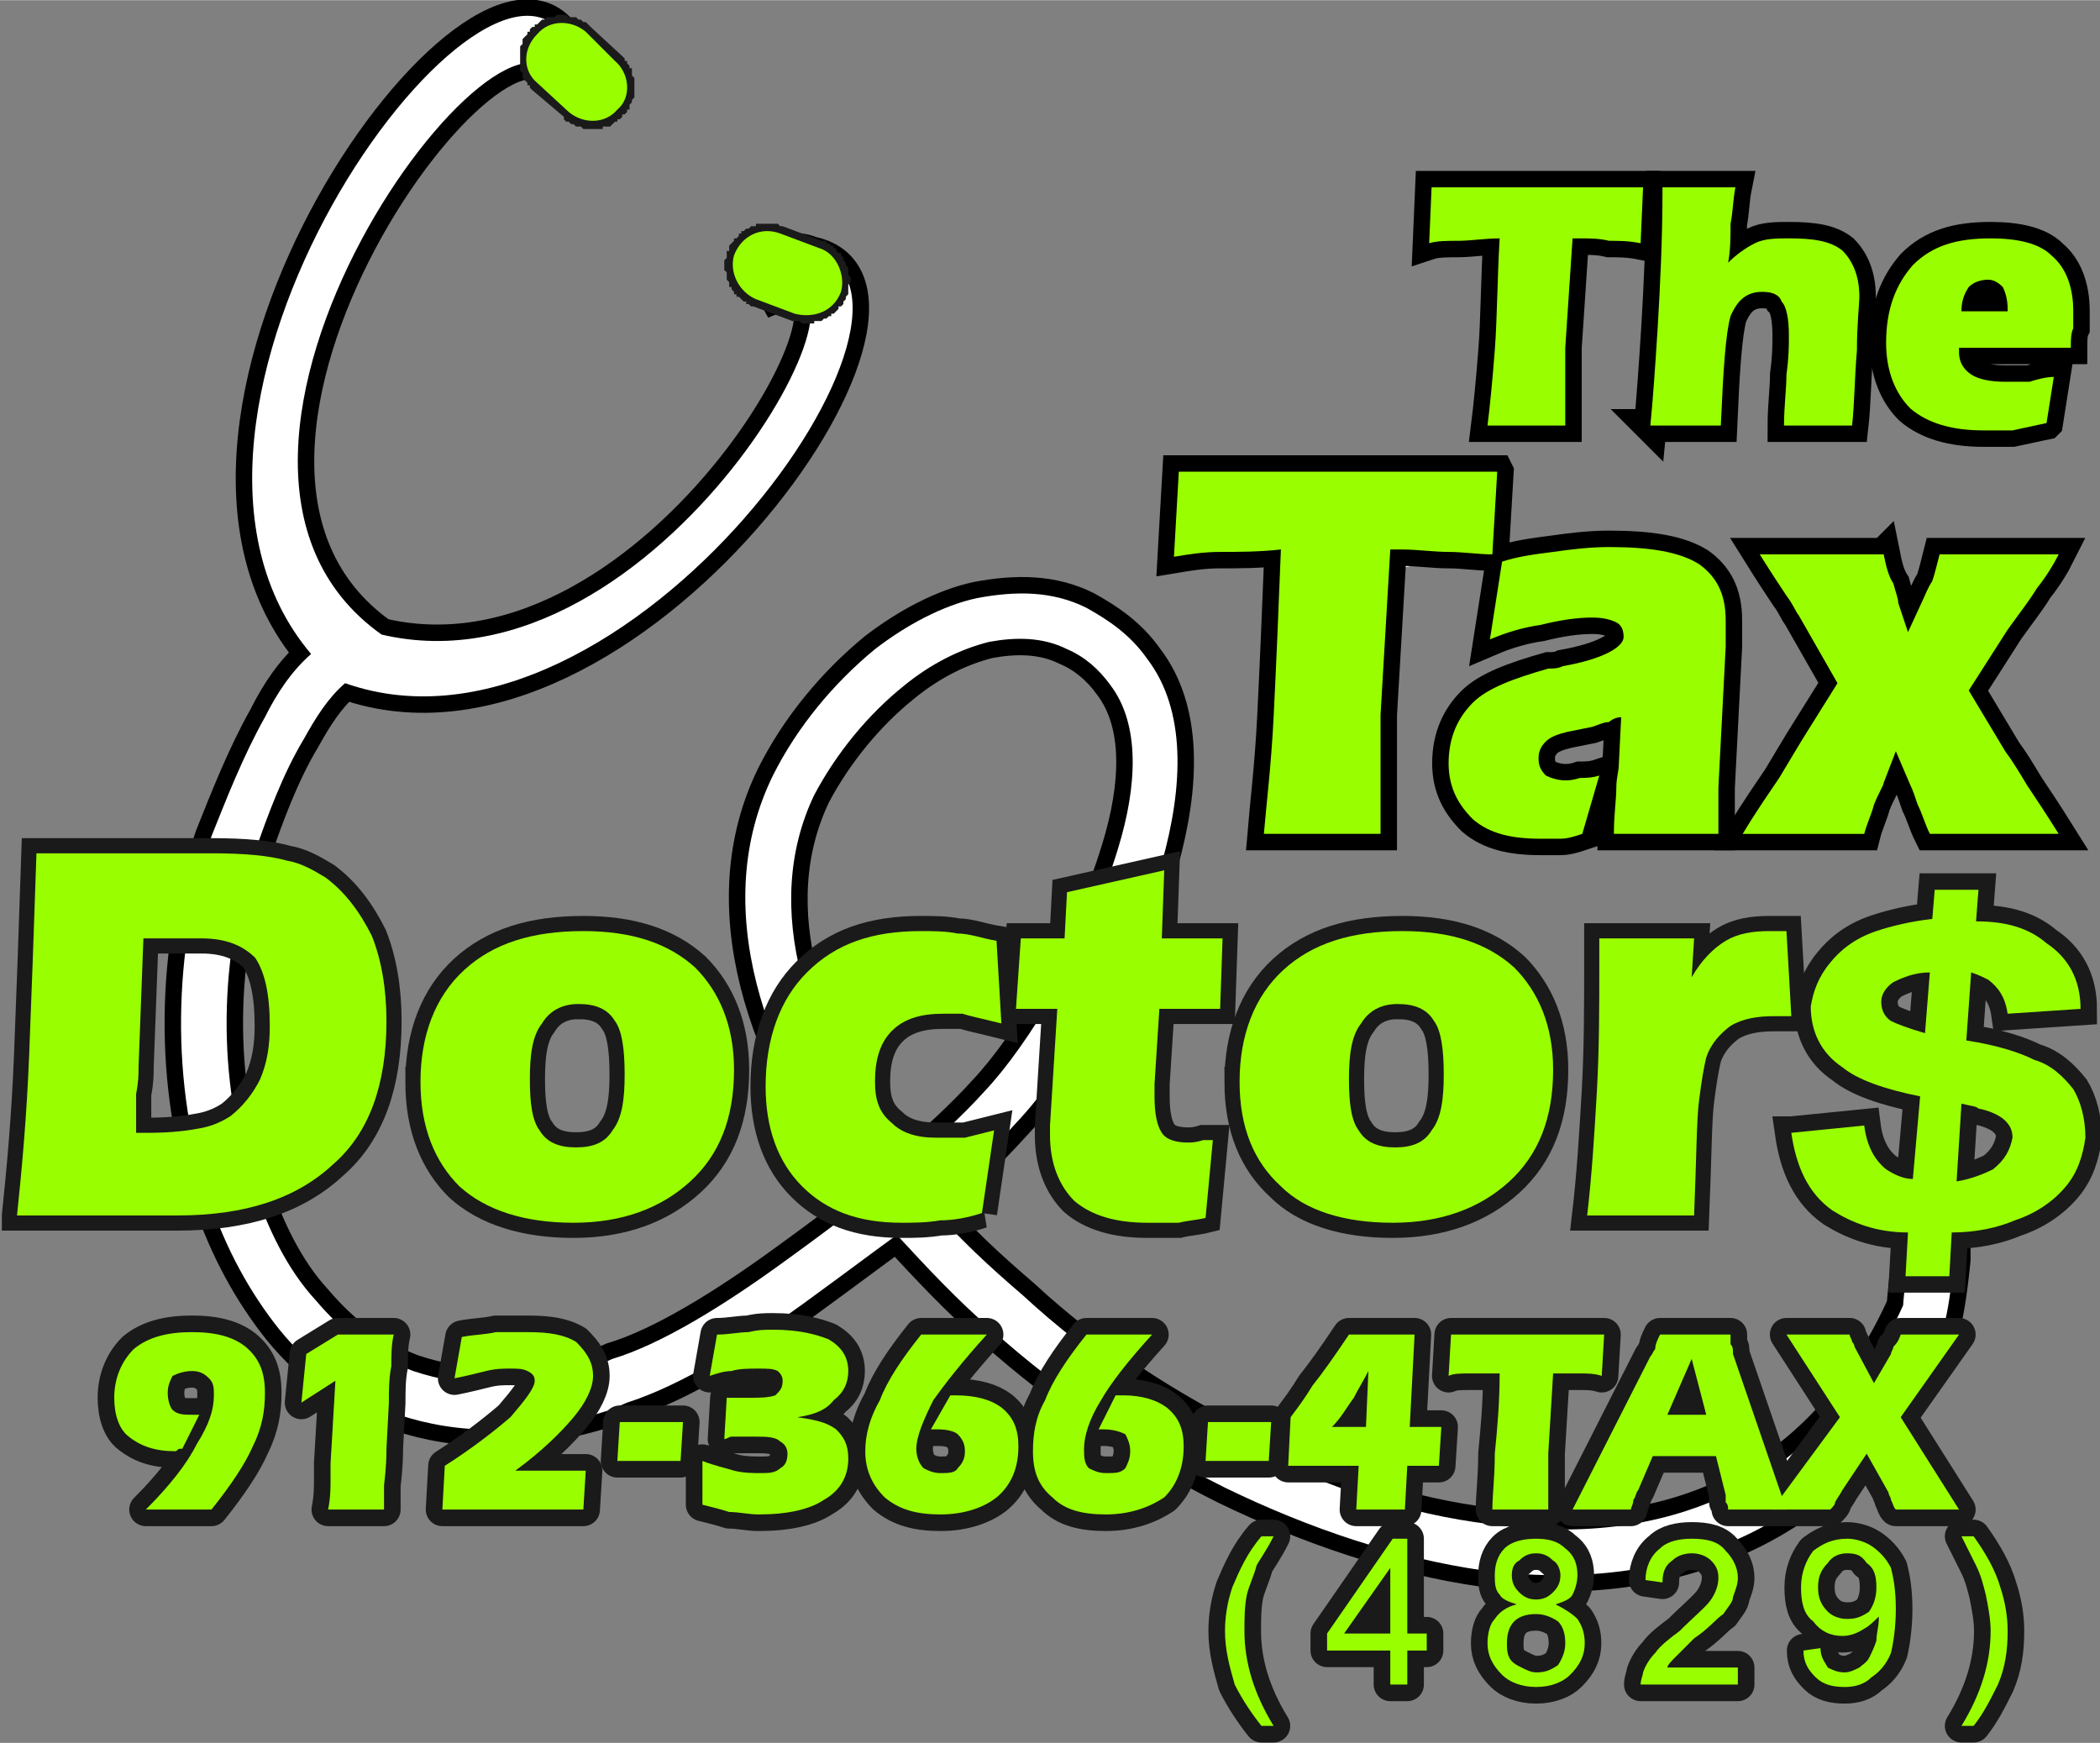 <?xml version="1.0" encoding="UTF-8"?>
<!DOCTYPE svg PUBLIC "-//W3C//DTD SVG 1.1//EN" "http://www.w3.org/Graphics/SVG/1.1/DTD/svg11.dtd">
<!-- Creator: CorelDRAW X8 -->
<svg xmlns="http://www.w3.org/2000/svg" xml:space="preserve" width="2.983in" height="2.476in" version="1.1" style="shape-rendering:geometricPrecision; text-rendering:geometricPrecision; image-rendering:optimizeQuality; fill-rule:evenodd; clip-rule:evenodd"
viewBox="0 0 864 717"
 xmlns:xlink="http://www.w3.org/1999/xlink">
 <rect x="0" y="0" width="864" height="717" fill="#808080" stroke="none"/>
 <defs>
  <style type="text/css">
   <![CDATA[
    .str2 {stroke:black;stroke-width:13.528}
    .str1 {stroke:black;stroke-width:13.528}
    .str6 {stroke:#1A1A1A;stroke-width:13.53}
    .str0 {stroke:black;stroke-width:13.53}
    .str3 {stroke:#1A1A1A;stroke-width:12.465}
    .str4 {stroke:#1A1A1A;stroke-width:13.657;stroke-linecap:round;stroke-linejoin:round}
    .str5 {stroke:#1A1A1A;stroke-width:13.657;stroke-linecap:round;stroke-linejoin:round}
    .fil4 {fill:none}
    .fil1 {fill:none;fill-rule:nonzero}
    .fil5 {fill:#99FF00}
    .fil0 {fill:white}
    .fil6 {fill:#1A1A1A;fill-rule:nonzero}
    .fil3 {fill:#99FF00;fill-rule:nonzero}
    .fil2 {fill:white;fill-rule:nonzero}
   ]]>
  </style>
 </defs>
 <g id="Layer_x0020_1">
  <path class="fil0" d="M557 225c4,6 19,12 27,6 2,-2 4,-6 4,-9 0,-7 -9,-12 -15,-9 -4,1 -6,3 -9,5 -1,1 -2,3 -3,4 -1,1 -3,2 -4,3z"/>
  <path class="fil0" d="M549 244c2,6 6,10 10,12 6,2 12,2 15,-4 3,-6 -2,-12 -7,-13 -4,-1 -11,3 -18,5z"/>
  <path class="fil0" d="M535 259c4,14 17,18 22,10 3,-5 -1,-10 -5,-12 -4,-1 -12,2 -17,2z"/>
  <g>
   <path class="fil1 str0" d="M142 281c-7,6 -12,14 -17,23 -9,15 -15,32 -20,46 -15,43 -16,94 -1,137 6,18 14,35 26,48 11,13 24,23 40,29 21,7 45,8 75,-2l7 -3c20,-6 46,-22 72,-41 11,-8 22,-16 33,-25 -44,-57 -65,-121 -39,-174 10,-20 25,-38 42,-52 13,-10 28,-18 42,-21 16,-3 31,-3 45,4 9,5 18,11 25,21 16,21 15,52 6,84 -13,42 -40,86 -60,107 -9,10 -21,22 -35,34 11,13 24,25 38,37 27,25 59,46 92,62 32,17 67,28 100,32 70,10 135,-13 170,-90 0,-1 1,-11 2,-20 0,-5 0,-9 0,-10l17 -8c2,4 2,12 2,19 -1,11 -3,24 -4,26 -39,86 -112,112 -190,102 -35,-5 -71,-17 -106,-34 -34,-17 -67,-39 -96,-65 -14,-12 -27,-26 -39,-39 -11,8 -23,17 -34,25 -27,20 -55,37 -77,44l-7 3c-34,11 -63,10 -87,2 -19,-7 -36,-19 -49,-35 -12,-15 -22,-33 -29,-54 -16,-46 -15,-103 1,-149 6,-15 13,-33 22,-49 5,-10 11,-19 19,-26 -83,-98 71,-310 105,-253 7,8 -10,13 -3,20 -17,-59 -176,152 -73,225 115,27 215,-162 162,-139 -5,-9 0,-24 15,-18 66,14 -76,218 -192,177zm229 200c13,-11 25,-22 34,-32 18,-19 43,-60 55,-100 8,-26 9,-51 -3,-67 -5,-7 -11,-12 -18,-15 -10,-5 -21,-5 -32,-3 -12,3 -24,9 -35,18 -15,12 -28,28 -37,45 -22,46 -4,102 36,154z"/>
   <path id="1" class="fil2" d="M142 281c-7,6 -12,14 -17,23 -9,15 -15,32 -20,46 -15,43 -16,94 -1,137 6,18 14,35 26,48 11,13 24,23 40,29 21,7 45,8 75,-2l7 -3c20,-6 46,-22 72,-41 11,-8 22,-16 33,-25 -44,-57 -65,-121 -39,-174 10,-20 25,-38 42,-52 13,-10 28,-18 42,-21 16,-3 31,-3 45,4 9,5 18,11 25,21 16,21 15,52 6,84 -13,42 -40,86 -60,107 -9,10 -21,22 -35,34 11,13 24,25 38,37 27,25 59,46 92,62 32,17 67,28 100,32 70,10 135,-13 170,-90 0,-1 1,-11 2,-20 0,-5 0,-9 0,-10l17 -8c2,4 2,12 2,19 -1,11 -3,24 -4,26 -39,86 -112,112 -190,102 -35,-5 -71,-17 -106,-34 -34,-17 -67,-39 -96,-65 -14,-12 -27,-26 -39,-39 -11,8 -23,17 -34,25 -27,20 -55,37 -77,44l-7 3c-34,11 -63,10 -87,2 -19,-7 -36,-19 -49,-35 -12,-15 -22,-33 -29,-54 -16,-46 -15,-103 1,-149 6,-15 13,-33 22,-49 5,-10 11,-19 19,-26 -83,-98 71,-310 105,-253 7,8 -10,13 -3,20 -17,-59 -176,152 -73,225 115,27 215,-162 162,-139 -5,-9 0,-24 15,-18 66,14 -76,218 -192,177zm229 200c13,-11 25,-22 34,-32 18,-19 43,-60 55,-100 8,-26 9,-51 -3,-67 -5,-7 -11,-12 -18,-15 -10,-5 -21,-5 -32,-3 -12,3 -24,9 -35,18 -15,12 -28,28 -37,45 -22,46 -4,102 36,154z"/>
  </g>
  <g>
   <path class="fil1 str1" d="M676 77l-1 23c-5,-1 -9,-1 -13,-1 -4,-1 -8,-1 -12,-1l-3 0 -3 45c0,3 0,6 0,9 0,3 0,6 0,10 0,3 0,6 0,8 0,2 0,4 0,5l-32 0c1,-8 2,-18 3,-31 1,-13 1,-29 2,-46 -6,0 -12,1 -17,1 -4,0 -9,0 -12,1l1 -23 87 0z"/>
  </g>
  <g>
   <path id="1" class="fil1 str1" d="M679 175c1,-10 2,-24 3,-40 1,-17 2,-36 2,-58l30 0c-1,5 -1,10 -2,15 0,5 0,11 -1,16 3,-3 7,-6 11,-8 4,-2 9,-2 14,-2 10,0 17,1 22,5 4,4 7,10 7,19 0,3 -1,11 -1,22 -1,12 -1,22 -2,31l-28 0c0,-8 1,-15 1,-21 1,-7 1,-12 1,-16 0,-7 -1,-12 -3,-14 -1,-3 -4,-4 -8,-4 -6,0 -10,3 -13,10 -2,7 -3,22 -4,45l-29 0z"/>
  </g>
  <g>
   <path id="2" class="fil1 str1" d="M807 128l19 0 0 -1c0,-4 -1,-7 -2,-9 -2,-2 -4,-3 -6,-3 -3,0 -6,1 -8,3 -2,3 -3,6 -3,10zm35 46c-5,1 -9,2 -14,3 -4,0 -8,0 -12,0 -13,0 -23,-3 -30,-9 -6,-6 -10,-15 -10,-27 0,-14 4,-24 11,-32 8,-8 18,-11 32,-11 11,0 20,2 25,7 6,5 9,13 9,23 0,2 0,4 0,7 -1,2 -1,5 -1,8l-45 0c-1,0 -1,0 -1,0 0,1 0,1 0,2 0,4 2,7 5,9 3,2 8,3 14,3 3,0 7,0 10,0 3,-1 7,-2 10,-2l-3 19z"/>
  </g>
  <path id="3" class="fil3" d="M676 77l-1 23c-5,-1 -9,-1 -13,-1 -4,-1 -8,-1 -12,-1l-3 0 -3 45c0,3 0,6 0,9 0,3 0,6 0,10 0,3 0,6 0,8 0,2 0,4 0,5l-32 0c1,-8 2,-18 3,-31 1,-13 1,-29 2,-46 -6,0 -12,1 -17,1 -4,0 -9,0 -12,1l1 -23 87 0z"/>
  <path id="4" class="fil3" d="M679 175c1,-10 2,-24 3,-40 1,-17 2,-36 2,-58l30 0c-1,5 -1,10 -2,15 0,5 0,11 -1,16 3,-3 7,-6 11,-8 4,-2 9,-2 14,-2 10,0 17,1 22,5 4,4 7,10 7,19 0,3 -1,11 -1,22 -1,12 -1,22 -2,31l-28 0c0,-8 1,-15 1,-21 1,-7 1,-12 1,-16 0,-7 -1,-12 -3,-14 -1,-3 -4,-4 -8,-4 -6,0 -10,3 -13,10 -2,7 -3,22 -4,45l-29 0z"/>
  <path id="5" class="fil3" d="M807 128l19 0 0 -1c0,-4 -1,-7 -2,-9 -2,-2 -4,-3 -6,-3 -3,0 -6,1 -8,3 -2,3 -3,6 -3,10zm35 46c-5,1 -9,2 -14,3 -4,0 -8,0 -12,0 -13,0 -23,-3 -30,-9 -6,-6 -10,-15 -10,-27 0,-14 4,-24 11,-32 8,-8 18,-11 32,-11 11,0 20,2 25,7 6,5 9,13 9,23 0,2 0,4 0,7 -1,2 -1,5 -1,8l-45 0c-1,0 -1,0 -1,0 0,1 0,1 0,2 0,4 2,7 5,9 3,2 8,3 14,3 3,0 7,0 10,0 3,-1 7,-2 10,-2l-3 19z"/>
  <g>
   <path class="fil1 str2" d="M616 194l-2 34c-6,0 -12,-1 -18,-1 -6,0 -13,-1 -19,-1l-5 0 -4 68c0,5 0,9 0,14 0,5 0,9 0,14 0,6 0,10 0,13 0,3 0,5 0,8l-48 0c1,-12 3,-28 4,-48 1,-20 2,-43 3,-69 -9,1 -18,1 -25,1 -7,0 -13,1 -19,2l2 -35 131 0z"/>
  </g>
  <g>
   <path id="1" class="fil1 str2" d="M651 343c-3,1 -6,2 -9,2 -3,0 -6,0 -8,0 -12,0 -21,-2 -28,-8 -6,-6 -10,-13 -10,-23 0,-11 4,-19 10,-25 6,-6 17,-10 31,-14 2,0 4,0 6,-1 17,-3 25,-8 25,-12 0,-3 -1,-5 -3,-6 -2,-1 -5,-2 -10,-2 -6,0 -13,1 -21,3 -7,1 -14,3 -21,6l5 -32c6,-2 13,-3 21,-4 7,-1 15,-2 23,-2 17,0 29,2 37,7 7,5 11,12 11,23 0,1 0,3 0,5 0,2 0,4 0,6l-3 58c0,1 0,3 0,5 0,2 0,7 0,14l-43 0c0,-8 1,-14 1,-19 0,-4 1,-7 1,-9l1 -20c-2,0 -4,1 -5,2 -2,0 -4,1 -7,2l-10 2c-4,1 -7,2 -9,4 -2,2 -3,4 -3,7 0,3 1,5 3,7 2,1 5,2 8,2 1,0 3,0 6,-1 2,0 5,0 8,-1l-7 24z"/>
  </g>
  <g>
   <path id="2" class="fil1 str2" d="M775 228c1,5 2,9 4,12 1,4 2,6 2,8l4 12 6 -13c1,-2 2,-5 4,-8 1,-3 2,-7 3,-11l49 0c-2,4 -5,9 -9,14 -3,5 -7,10 -12,17l-16 25 15 25c3,4 6,9 9,14 4,6 8,12 13,20l-53 0c-2,-4 -3,-8 -5,-12 -1,-3 -2,-6 -3,-8l-6 -14 -5 13c0,1 -2,4 -4,9 -1,4 -3,8 -4,12l-50 0c6,-10 11,-17 15,-23 3,-5 6,-10 9,-15l15 -24 -16 -28c-1,-1 -2,-4 -5,-8 -2,-3 -6,-9 -11,-17l51 0z"/>
  </g>
  <path id="3" class="fil3" d="M616 194l-2 34c-6,0 -12,-1 -18,-1 -6,0 -13,-1 -19,-1l-5 0 -4 68c0,5 0,9 0,14 0,5 0,9 0,14 0,6 0,10 0,13 0,3 0,5 0,8l-48 0c1,-12 3,-28 4,-48 1,-20 2,-43 3,-69 -9,1 -18,1 -25,1 -7,0 -13,1 -19,2l2 -35 131 0z"/>
  <path id="4" class="fil3" d="M651 343c-3,1 -6,2 -9,2 -3,0 -6,0 -8,0 -12,0 -21,-2 -28,-8 -6,-6 -10,-13 -10,-23 0,-11 4,-19 10,-25 6,-6 17,-10 31,-14 2,0 4,0 6,-1 17,-3 25,-8 25,-12 0,-3 -1,-5 -3,-6 -2,-1 -5,-2 -10,-2 -6,0 -13,1 -21,3 -7,1 -14,3 -21,6l5 -32c6,-2 13,-3 21,-4 7,-1 15,-2 23,-2 17,0 29,2 37,7 7,5 11,12 11,23 0,1 0,3 0,5 0,2 0,4 0,6l-3 58c0,1 0,3 0,5 0,2 0,7 0,14l-43 0c0,-8 1,-14 1,-19 0,-4 1,-7 1,-9l1 -20c-2,0 -4,1 -5,2 -2,0 -4,1 -7,2l-10 2c-4,1 -7,2 -9,4 -2,2 -3,4 -3,7 0,3 1,5 3,7 2,1 5,2 8,2 1,0 3,0 6,-1 2,0 5,0 8,-1l-7 24z"/>
  <path id="5" class="fil3" d="M775 228c1,5 2,9 4,12 1,4 2,6 2,8l4 12 6 -13c1,-2 2,-5 4,-8 1,-3 2,-7 3,-11l49 0c-2,4 -5,9 -9,14 -3,5 -7,10 -12,17l-16 25 15 25c3,4 6,9 9,14 4,6 8,12 13,20l-53 0c-2,-4 -3,-8 -5,-12 -1,-3 -2,-6 -3,-8l-6 -14 -5 13c0,1 -2,4 -4,9 -1,4 -3,8 -4,12l-50 0c6,-10 11,-17 15,-23 3,-5 6,-10 9,-15l15 -24 -16 -28c-1,-1 -2,-4 -5,-8 -2,-3 -6,-9 -11,-17l51 0z"/>
  <g>
   <path class="fil1 str3" d="M56 466l5 0c10,0 17,-1 22,-2 5,-1 9,-3 12,-5 5,-4 9,-9 12,-15 3,-7 4,-14 4,-22 0,-13 -2,-22 -6,-28 -5,-5 -12,-8 -22,-8l-24 0 -2 53c0,3 0,6 -1,11 0,5 0,10 0,16zm-49 34c2,-19 4,-41 5,-66 1,-25 2,-53 3,-83l72 0c14,0 24,1 31,3 6,1 11,4 16,7 8,6 14,14 19,24 4,10 6,22 6,35 0,26 -7,46 -22,59 -15,14 -36,21 -64,21l-66 0z"/>
  </g>
  <g>
   <path id="1" class="fil1 str3" d="M238 413c-7,0 -12,3 -15,8 -4,5 -5,13 -5,23 0,10 1,17 4,21 3,5 8,7 15,7 7,0 12,-2 15,-7 4,-5 5,-13 5,-23 0,-10 -1,-18 -4,-22 -3,-5 -8,-7 -15,-7zm-65 32c0,-19 6,-35 18,-46 12,-11 28,-16 49,-16 20,0 35,5 46,15 10,10 16,24 16,42 0,20 -6,35 -18,46 -12,11 -28,17 -48,17 -20,0 -36,-5 -47,-15 -10,-10 -16,-24 -16,-43z"/>
  </g>
  <g>
   <path id="2" class="fil1 str3" d="M404 499c-6,2 -12,3 -17,3 -6,1 -11,1 -16,1 -18,0 -31,-5 -41,-15 -10,-10 -15,-24 -15,-41 0,-20 6,-36 17,-47 12,-12 27,-17 47,-17 5,0 10,0 15,1 5,0 10,2 16,3l2 34c-8,-2 -13,-3 -16,-4 -3,0 -6,0 -8,0 -9,0 -16,2 -21,7 -5,5 -7,12 -7,21 0,8 2,13 7,17 4,4 10,6 18,6 4,0 8,0 12,0 4,-1 8,-2 12,-3l-5 34z"/>
  </g>
  <g>
   <path id="3" class="fil1 str3" d="M475 446c0,0 0,0 0,2 0,1 0,2 0,3 0,7 1,12 3,15 2,3 6,4 11,4 1,0 3,0 6,-1 2,0 3,0 4,0l-3 32c-4,1 -7,1 -11,2 -4,0 -8,0 -13,0 -13,0 -23,-3 -30,-9 -6,-6 -10,-15 -10,-27l0 -4 3 -48 -17 0 2 -29 18 0 1 -19 40 -9 -1 28 25 0 -1 29 -25 0 -2 31z"/>
  </g>
  <g>
   <path id="4" class="fil1 str3" d="M575 413c-7,0 -12,3 -15,8 -4,5 -5,13 -5,23 0,10 1,17 4,21 3,5 8,7 15,7 7,0 12,-2 15,-7 4,-5 5,-13 5,-23 0,-10 -1,-18 -4,-22 -3,-5 -8,-7 -15,-7zm-65 32c0,-19 6,-35 18,-46 12,-11 28,-16 49,-16 20,0 35,5 46,15 10,10 16,24 16,42 0,20 -6,35 -18,46 -12,11 -28,17 -48,17 -20,0 -36,-5 -46,-15 -11,-10 -17,-24 -17,-43z"/>
  </g>
  <g>
   <path id="5" class="fil1 str3" d="M737 418c-1,0 -2,0 -3,0 -1,0 -2,0 -4,0 -7,0 -13,1 -18,4 -4,3 -8,7 -10,13 -1,4 -2,10 -3,18 -1,8 -1,23 -2,47l-44 0c2,-17 3,-34 4,-51 1,-18 1,-35 1,-52l0 -11 39 0 -1 16c4,-7 9,-12 14,-15 5,-3 11,-4 18,-4 2,0 4,0 7,0 0,0 0,0 0,0l2 35z"/>
  </g>
  <path id="6" class="fil3" d="M56 466l5 0c10,0 17,-1 22,-2 5,-1 9,-3 12,-5 5,-4 9,-9 12,-15 3,-7 4,-14 4,-22 0,-13 -2,-22 -6,-28 -5,-5 -12,-8 -22,-8l-24 0 -2 53c0,3 0,6 -1,11 0,5 0,10 0,16zm-49 34c2,-19 4,-41 5,-66 1,-25 2,-53 3,-83l72 0c14,0 24,1 31,3 6,1 11,4 16,7 8,6 14,14 19,24 4,10 6,22 6,35 0,26 -7,46 -22,59 -15,14 -36,21 -64,21l-66 0z"/>
  <path id="7" class="fil3" d="M238 413c-7,0 -12,3 -15,8 -4,5 -5,13 -5,23 0,10 1,17 4,21 3,5 8,7 15,7 7,0 12,-2 15,-7 4,-5 5,-13 5,-23 0,-10 -1,-18 -4,-22 -3,-5 -8,-7 -15,-7zm-65 32c0,-19 6,-35 18,-46 12,-11 28,-16 49,-16 20,0 35,5 46,15 10,10 16,24 16,42 0,20 -6,35 -18,46 -12,11 -28,17 -48,17 -20,0 -36,-5 -47,-15 -10,-10 -16,-24 -16,-43z"/>
  <path id="8" class="fil3" d="M404 499c-6,2 -12,3 -17,3 -6,1 -11,1 -16,1 -18,0 -31,-5 -41,-15 -10,-10 -15,-24 -15,-41 0,-20 6,-36 17,-47 12,-12 27,-17 47,-17 5,0 10,0 15,1 5,0 10,2 16,3l2 34c-8,-2 -13,-3 -16,-4 -3,0 -6,0 -8,0 -9,0 -16,2 -21,7 -5,5 -7,12 -7,21 0,8 2,13 7,17 4,4 10,6 18,6 4,0 8,0 12,0 4,-1 8,-2 12,-3l-5 34z"/>
  <path id="9" class="fil3" d="M475 446c0,0 0,0 0,2 0,1 0,2 0,3 0,7 1,12 3,15 2,3 6,4 11,4 1,0 3,0 6,-1 2,0 3,0 4,0l-3 32c-4,1 -7,1 -11,2 -4,0 -8,0 -13,0 -13,0 -23,-3 -30,-9 -6,-6 -10,-15 -10,-27l0 -4 3 -48 -17 0 2 -29 18 0 1 -19 40 -9 -1 28 25 0 -1 29 -25 0 -2 31z"/>
  <path id="10" class="fil3" d="M575 413c-7,0 -12,3 -15,8 -4,5 -5,13 -5,23 0,10 1,17 4,21 3,5 8,7 15,7 7,0 12,-2 15,-7 4,-5 5,-13 5,-23 0,-10 -1,-18 -4,-22 -3,-5 -8,-7 -15,-7zm-65 32c0,-19 6,-35 18,-46 12,-11 28,-16 49,-16 20,0 35,5 46,15 10,10 16,24 16,42 0,20 -6,35 -18,46 -12,11 -28,17 -48,17 -20,0 -36,-5 -46,-15 -11,-10 -17,-24 -17,-43z"/>
  <path id="11" class="fil3" d="M737 418c-1,0 -2,0 -3,0 -1,0 -2,0 -4,0 -7,0 -13,1 -18,4 -4,3 -8,7 -10,13 -1,4 -2,10 -3,18 -1,8 -1,23 -2,47l-44 0c2,-17 3,-34 4,-51 1,-18 1,-35 1,-52l0 -11 39 0 -1 16c4,-7 9,-12 14,-15 5,-3 11,-4 18,-4 2,0 4,0 7,0 0,0 0,0 0,0l2 35z"/>
  <g>
   <path class="fil1 str4" d="M87 621l-27 0c10,-10 17,-19 21,-27 5,-8 7,-14 7,-20 0,-3 0,-5 -2,-7 -2,-2 -4,-3 -7,-3 -3,0 -6,1 -8,2 -1,2 -2,4 -2,7 0,3 1,6 2,7 2,2 5,2 8,2 1,0 2,0 2,0 1,0 1,0 1,0l-7 14c0,0 -1,0 -1,0 -1,0 -1,1 -2,1 -8,0 -14,-2 -19,-6 -4,-3 -6,-9 -6,-16 0,-8 3,-15 8,-20 6,-5 14,-7 24,-7 10,0 17,2 22,6 6,5 8,11 8,19 0,7 -1,14 -5,22 -3,7 -9,16 -17,26z"/>
  </g>
  <g>
   <path id="1" class="fil1 str4" d="M162 549c-1,4 -1,9 -1,13 -1,5 -1,10 -1,15l-1 19c0,2 0,7 -1,15 0,4 0,8 0,10l-23 0c1,-5 1,-9 1,-12 0,-4 0,-6 0,-7l2 -34 -14 9 2 -20 13 -8 23 0z"/>
  </g>
  <g>
   <path id="2" class="fil1 str4" d="M240 621l-58 0 1 -18c11,-7 20,-14 27,-20 6,-7 10,-12 10,-15 0,-2 -1,-3 -3,-4 -2,-1 -4,-1 -7,-1 -3,0 -6,0 -10,1 -4,1 -8,2 -13,3l3 -17c5,-1 10,-1 14,-2 5,0 9,0 13,0 9,0 15,1 20,4 4,4 7,8 7,14 0,5 -3,11 -8,17 -5,6 -13,14 -24,22l29 0 -1 16z"/>
  </g>
  <g>
   <polygon id="3" class="fil1 str4" points="280,601 254,601 255,585 281,585 "/>
  </g>
  <g>
   <path id="4" class="fil1 str4" d="M289 619l0 -18c5,2 10,3 13,4 4,1 8,1 11,1 3,0 6,0 8,-2 2,-1 3,-3 3,-6 0,-2 -1,-4 -3,-5 -2,-2 -6,-2 -10,-2 -1,0 -5,0 -10,0 -1,0 -2,1 -3,1l1 -17c2,0 4,0 5,0 2,0 3,0 4,0 5,0 8,0 11,-1 2,-2 3,-3 3,-6 0,-2 -1,-3 -2,-4 -2,-1 -4,-1 -8,-1 -4,0 -8,0 -11,1 -3,0 -6,1 -9,2l3 -17c5,0 9,-1 13,-1 4,-1 7,-1 10,-1 11,0 18,2 23,4 5,3 8,7 8,13 0,5 -2,9 -6,12 -3,4 -8,6 -15,7 7,1 12,2 16,5 3,3 5,6 5,12 0,7 -3,13 -10,17 -6,4 -15,6 -27,6 -4,0 -8,-1 -12,-1 -3,-1 -7,-2 -11,-3z"/>
  </g>
  <g>
   <path id="5" class="fil1 str4" d="M379 549l27 0c-10,11 -17,20 -22,27 -4,8 -7,15 -7,20 0,3 1,6 3,8 2,1 4,2 7,2 3,0 6,0 7,-2 2,-2 3,-4 3,-7 0,-3 -1,-5 -3,-7 -1,-1 -4,-2 -8,-2 0,0 -1,0 -1,0 -1,0 -1,0 -2,0l8 -14c0,0 0,0 1,0 1,0 1,0 1,0 9,0 15,2 19,5 5,4 7,9 7,16 0,9 -3,16 -9,21 -5,4 -13,7 -23,7 -10,0 -17,-2 -23,-7 -5,-5 -8,-11 -8,-19 0,-7 2,-14 6,-21 3,-8 9,-17 17,-27z"/>
  </g>
  <g>
   <path id="6" class="fil1 str4" d="M447 549l27 0c-10,11 -17,20 -21,27 -5,8 -7,15 -7,20 0,3 0,6 2,8 2,1 4,2 7,2 4,0 6,0 8,-2 1,-2 2,-4 2,-7 0,-3 -1,-5 -2,-7 -2,-1 -5,-2 -9,-2 0,0 -1,0 -1,0 -1,0 -1,0 -1,0l7 -14c0,0 1,0 1,0 1,0 1,0 2,0 8,0 14,2 18,5 5,4 7,9 7,16 0,9 -3,16 -8,21 -6,4 -14,7 -24,7 -10,0 -17,-2 -22,-7 -6,-5 -8,-11 -8,-19 0,-7 1,-14 5,-21 3,-8 9,-17 17,-27z"/>
  </g>
  <g>
   <polygon id="7" class="fil1 str4" points="522,601 496,601 497,585 523,585 "/>
  </g>
  <g>
   <path id="8" class="fil1 str4" d="M562 587l1 -23c-2,4 -4,7 -6,11 -3,4 -5,8 -9,12l14 0zm20 -38l-2 38 13 0 -1 16 -13 0 -1 18 -20 0 1 -18 -29 0 1 -20c3,-4 6,-8 9,-13 4,-5 9,-12 15,-21l27 0z"/>
  </g>
  <g>
   <path id="9" class="fil1 str4" d="M660 549l-1 17c-3,-1 -6,-1 -9,-1 -3,0 -6,0 -8,0l-3 0 -2 33c0,2 0,4 0,6 0,3 0,5 0,7 0,3 0,5 0,6 0,2 0,3 0,4l-23 0c0,-6 1,-13 1,-23 1,-10 2,-21 2,-33 -5,0 -9,0 -12,0 -4,0 -7,0 -9,1l1 -17 63 0z"/>
  </g>
  <g>
   <path id="10" class="fil1 str4" d="M679 558c1,-1 1,-2 2,-3 0,-2 1,-4 2,-6l29 0c0,1 0,3 0,4 1,1 1,2 1,4l22 64 -24 0c0,-1 0,-2 -1,-3 0,-1 0,-2 0,-3l-4 -16 -26 0 -6 14c-1,1 -1,3 -2,4 0,2 -1,3 -1,4l-24 0 32 -63zm17 1l-10 23 16 0 -6 -23z"/>
  </g>
  <g>
   <path id="11" class="fil1 str4" d="M780 621c-1,-1 -1,-2 -2,-4 0,-1 -1,-2 -1,-3l-9 -16 -10 15c-1,2 -2,3 -3,5 0,1 -1,2 -2,3l-24 0 28 -38 -22 -34 26 0c0,1 1,2 1,3 1,1 1,2 1,2l8 15 7 -12c0,-1 1,-2 1,-3 1,-1 2,-2 3,-5l24 0 -24 34 24 38 -26 0z"/>
  </g>
  <path id="12" class="fil3" d="M87 621l-27 0c10,-10 17,-19 21,-27 5,-8 7,-14 7,-20 0,-3 0,-5 -2,-7 -2,-2 -4,-3 -7,-3 -3,0 -6,1 -8,2 -1,2 -2,4 -2,7 0,3 1,6 2,7 2,2 5,2 8,2 1,0 2,0 2,0 1,0 1,0 1,0l-7 14c0,0 -1,0 -1,0 -1,0 -1,1 -2,1 -8,0 -14,-2 -19,-6 -4,-3 -6,-9 -6,-16 0,-8 3,-15 8,-20 6,-5 14,-7 24,-7 10,0 17,2 22,6 6,5 8,11 8,19 0,7 -1,14 -5,22 -3,7 -9,16 -17,26z"/>
  <path id="13" class="fil3" d="M162 549c-1,4 -1,9 -1,13 -1,5 -1,10 -1,15l-1 19c0,2 0,7 -1,15 0,4 0,8 0,10l-23 0c1,-5 1,-9 1,-12 0,-4 0,-6 0,-7l2 -34 -14 9 2 -20 13 -8 23 0z"/>
  <path id="14" class="fil3" d="M240 621l-58 0 1 -18c11,-7 20,-14 27,-20 6,-7 10,-12 10,-15 0,-2 -1,-3 -3,-4 -2,-1 -4,-1 -7,-1 -3,0 -6,0 -10,1 -4,1 -8,2 -13,3l3 -17c5,-1 10,-1 14,-2 5,0 9,0 13,0 9,0 15,1 20,4 4,4 7,8 7,14 0,5 -3,11 -8,17 -5,6 -13,14 -24,22l29 0 -1 16z"/>
  <polygon id="15" class="fil3" points="280,601 254,601 255,585 281,585 "/>
  <path id="16" class="fil3" d="M289 619l0 -18c5,2 10,3 13,4 4,1 8,1 11,1 3,0 6,0 8,-2 2,-1 3,-3 3,-6 0,-2 -1,-4 -3,-5 -2,-2 -6,-2 -10,-2 -1,0 -5,0 -10,0 -1,0 -2,1 -3,1l1 -17c2,0 4,0 5,0 2,0 3,0 4,0 5,0 8,0 11,-1 2,-2 3,-3 3,-6 0,-2 -1,-3 -2,-4 -2,-1 -4,-1 -8,-1 -4,0 -8,0 -11,1 -3,0 -6,1 -9,2l3 -17c5,0 9,-1 13,-1 4,-1 7,-1 10,-1 11,0 18,2 23,4 5,3 8,7 8,13 0,5 -2,9 -6,12 -3,4 -8,6 -15,7 7,1 12,2 16,5 3,3 5,6 5,12 0,7 -3,13 -10,17 -6,4 -15,6 -27,6 -4,0 -8,-1 -12,-1 -3,-1 -7,-2 -11,-3z"/>
  <path id="17" class="fil3" d="M379 549l27 0c-10,11 -17,20 -22,27 -4,8 -7,15 -7,20 0,3 1,6 3,8 2,1 4,2 7,2 3,0 6,0 7,-2 2,-2 3,-4 3,-7 0,-3 -1,-5 -3,-7 -1,-1 -4,-2 -8,-2 0,0 -1,0 -1,0 -1,0 -1,0 -2,0l8 -14c0,0 0,0 1,0 1,0 1,0 1,0 9,0 15,2 19,5 5,4 7,9 7,16 0,9 -3,16 -9,21 -5,4 -13,7 -23,7 -10,0 -17,-2 -23,-7 -5,-5 -8,-11 -8,-19 0,-7 2,-14 6,-21 3,-8 9,-17 17,-27z"/>
  <path id="18" class="fil3" d="M447 549l27 0c-10,11 -17,20 -21,27 -5,8 -7,15 -7,20 0,3 0,6 2,8 2,1 4,2 7,2 4,0 6,0 8,-2 1,-2 2,-4 2,-7 0,-3 -1,-5 -2,-7 -2,-1 -5,-2 -9,-2 0,0 -1,0 -1,0 -1,0 -1,0 -1,0l7 -14c0,0 1,0 1,0 1,0 1,0 2,0 8,0 14,2 18,5 5,4 7,9 7,16 0,9 -3,16 -8,21 -6,4 -14,7 -24,7 -10,0 -17,-2 -22,-7 -6,-5 -8,-11 -8,-19 0,-7 1,-14 5,-21 3,-8 9,-17 17,-27z"/>
  <polygon id="19" class="fil3" points="522,601 496,601 497,585 523,585 "/>
  <path id="20" class="fil3" d="M562 587l1 -23c-2,4 -4,7 -6,11 -3,4 -5,8 -9,12l14 0zm20 -38l-2 38 13 0 -1 16 -13 0 -1 18 -20 0 1 -18 -29 0 1 -20c3,-4 6,-8 9,-13 4,-5 9,-12 15,-21l27 0z"/>
  <path id="21" class="fil3" d="M660 549l-1 17c-3,-1 -6,-1 -9,-1 -3,0 -6,0 -8,0l-3 0 -2 33c0,2 0,4 0,6 0,3 0,5 0,7 0,3 0,5 0,6 0,2 0,3 0,4l-23 0c0,-6 1,-13 1,-23 1,-10 2,-21 2,-33 -5,0 -9,0 -12,0 -4,0 -7,0 -9,1l1 -17 63 0z"/>
  <path id="22" class="fil3" d="M679 558c1,-1 1,-2 2,-3 0,-2 1,-4 2,-6l29 0c0,1 0,3 0,4 1,1 1,2 1,4l22 64 -24 0c0,-1 0,-2 -1,-3 0,-1 0,-2 0,-3l-4 -16 -26 0 -6 14c-1,1 -1,3 -2,4 0,2 -1,3 -1,4l-24 0 32 -63zm17 1l-10 23 16 0 -6 -23z"/>
  <path id="23" class="fil3" d="M780 621c-1,-1 -1,-2 -2,-4 0,-1 -1,-2 -1,-3l-9 -16 -10 15c-1,2 -2,3 -3,5 0,1 -1,2 -2,3l-24 0 28 -38 -22 -34 26 0c0,1 1,2 1,3 1,1 1,2 1,2l8 15 7 -12c0,-1 1,-2 1,-3 1,-1 2,-2 3,-5l24 0 -24 34 24 38 -26 0z"/>
  <g>
   <path class="fil1 str5" d="M519 710c-4,-5 -8,-11 -11,-17 -2,-7 -4,-14 -4,-22 0,-6 1,-12 3,-18 3,-7 6,-14 12,-21l5 0c-3,6 -6,10 -7,12 -1,4 -3,8 -4,12 -1,5 -1,10 -1,15 0,13 4,26 12,39l-5 0z"/>
  </g>
  <g>
   <path id="1" class="fil1 str5" d="M572 693l0 -14 -26 0 0 -7 27 -39 6 0 0 39 8 0 0 7 -8 0 0 14 -7 0zm0 -21l0 -27 -19 27 19 0z"/>
  </g>
  <g>
   <path id="2" class="fil1 str5" d="M624 660c-3,-1 -6,-2 -7,-4 -2,-2 -2,-5 -2,-8 0,-4 1,-8 4,-11 3,-3 8,-4 13,-4 5,0 9,1 12,4 4,3 5,7 5,11 0,3 -1,6 -2,8 -1,2 -4,3 -7,4 4,2 7,4 9,6 2,3 3,6 3,10 0,5 -2,9 -6,13 -3,3 -8,5 -14,5 -6,0 -11,-2 -14,-5 -4,-4 -6,-8 -6,-13 0,-4 1,-8 3,-10 2,-3 5,-5 9,-6zm-2 -12c0,3 1,5 3,7 2,2 4,3 7,3 3,0 5,-1 7,-3 2,-2 3,-4 3,-7 0,-2 -1,-5 -3,-6 -2,-2 -4,-3 -7,-3 -3,0 -5,1 -7,3 -2,1 -3,3 -3,6zm-2 28c0,2 0,4 1,6 1,2 3,3 5,4 2,1 4,2 6,2 4,0 6,-1 9,-3 2,-3 3,-6 3,-9 0,-4 -1,-7 -3,-9 -3,-2 -6,-3 -9,-3 -4,0 -7,1 -9,3 -2,2 -3,5 -3,9z"/>
  </g>
  <g>
   <path id="3" class="fil1 str5" d="M715 686l0 7 -40 0c0,-2 1,-4 1,-5 1,-3 3,-6 5,-8 2,-3 6,-6 10,-9 6,-6 11,-10 13,-13 2,-3 3,-6 3,-9 0,-3 -1,-5 -3,-7 -2,-2 -5,-3 -8,-3 -3,0 -6,1 -8,3 -3,2 -4,5 -4,9l-7 -1c0,-5 2,-10 6,-13 3,-3 8,-4 13,-4 6,0 11,1 14,5 3,3 5,7 5,11 0,3 -1,5 -2,8 0,2 -2,4 -4,7 -3,2 -6,6 -12,10 -4,4 -7,7 -8,8 -1,1 -3,3 -3,4l29 0z"/>
  </g>
  <g>
   <path id="4" class="fil1 str5" d="M742 679l7 -1c0,4 2,6 3,8 2,1 4,2 7,2 2,0 4,-1 6,-2 1,-1 3,-2 4,-4 1,-2 2,-4 3,-7 0,-3 1,-6 1,-9 0,0 0,-1 0,-1 -2,2 -4,4 -6,5 -3,2 -6,3 -9,3 -5,0 -9,-2 -12,-6 -4,-3 -5,-8 -5,-14 0,-6 2,-11 5,-15 4,-3 8,-5 14,-5 3,0 7,1 10,3 3,2 6,5 8,9 1,4 2,9 2,17 0,7 -1,14 -2,18 -2,5 -5,8 -8,10 -3,3 -7,4 -11,4 -5,0 -9,-1 -12,-4 -3,-3 -5,-6 -5,-11zm30 -26c0,-5 -1,-8 -4,-10 -2,-3 -4,-4 -8,-4 -3,0 -6,1 -8,4 -3,3 -4,6 -4,10 0,4 1,7 4,10 2,2 5,3 8,3 4,0 6,-1 9,-3 2,-3 3,-6 3,-10z"/>
  </g>
  <g>
   <path id="5" class="fil1 str5" d="M812 710l-5 0c8,-13 12,-26 12,-39 0,-5 -1,-10 -2,-15 -1,-4 -2,-8 -4,-12 -1,-2 -3,-6 -6,-12l5 0c5,7 9,14 11,21 2,6 3,12 3,18 0,8 -1,15 -4,22 -3,6 -6,12 -10,17z"/>
  </g>
  <path id="6" class="fil3" d="M519 710c-4,-5 -8,-11 -11,-17 -2,-7 -4,-14 -4,-22 0,-6 1,-12 3,-18 3,-7 6,-14 12,-21l5 0c-3,6 -6,10 -7,12 -1,4 -3,8 -4,12 -1,5 -1,10 -1,15 0,13 4,26 12,39l-5 0z"/>
  <path id="7" class="fil3" d="M572 693l0 -14 -26 0 0 -7 27 -39 6 0 0 39 8 0 0 7 -8 0 0 14 -7 0zm0 -21l0 -27 -19 27 19 0z"/>
  <path id="8" class="fil3" d="M624 660c-3,-1 -6,-2 -7,-4 -2,-2 -2,-5 -2,-8 0,-4 1,-8 4,-11 3,-3 8,-4 13,-4 5,0 9,1 12,4 4,3 5,7 5,11 0,3 -1,6 -2,8 -1,2 -4,3 -7,4 4,2 7,4 9,6 2,3 3,6 3,10 0,5 -2,9 -6,13 -3,3 -8,5 -14,5 -6,0 -11,-2 -14,-5 -4,-4 -6,-8 -6,-13 0,-4 1,-8 3,-10 2,-3 5,-5 9,-6zm-2 -12c0,3 1,5 3,7 2,2 4,3 7,3 3,0 5,-1 7,-3 2,-2 3,-4 3,-7 0,-2 -1,-5 -3,-6 -2,-2 -4,-3 -7,-3 -3,0 -5,1 -7,3 -2,1 -3,3 -3,6zm-2 28c0,2 0,4 1,6 1,2 3,3 5,4 2,1 4,2 6,2 4,0 6,-1 9,-3 2,-3 3,-6 3,-9 0,-4 -1,-7 -3,-9 -3,-2 -6,-3 -9,-3 -4,0 -7,1 -9,3 -2,2 -3,5 -3,9z"/>
  <path id="9" class="fil3" d="M715 686l0 7 -40 0c0,-2 1,-4 1,-5 1,-3 3,-6 5,-8 2,-3 6,-6 10,-9 6,-6 11,-10 13,-13 2,-3 3,-6 3,-9 0,-3 -1,-5 -3,-7 -2,-2 -5,-3 -8,-3 -3,0 -6,1 -8,3 -3,2 -4,5 -4,9l-7 -1c0,-5 2,-10 6,-13 3,-3 8,-4 13,-4 6,0 11,1 14,5 3,3 5,7 5,11 0,3 -1,5 -2,8 0,2 -2,4 -4,7 -3,2 -6,6 -12,10 -4,4 -7,7 -8,8 -1,1 -3,3 -3,4l29 0z"/>
  <path id="10" class="fil3" d="M742 679l7 -1c0,4 2,6 3,8 2,1 4,2 7,2 2,0 4,-1 6,-2 1,-1 3,-2 4,-4 1,-2 2,-4 3,-7 0,-3 1,-6 1,-9 0,0 0,-1 0,-1 -2,2 -4,4 -6,5 -3,2 -6,3 -9,3 -5,0 -9,-2 -12,-6 -4,-3 -5,-8 -5,-14 0,-6 2,-11 5,-15 4,-3 8,-5 14,-5 3,0 7,1 10,3 3,2 6,5 8,9 1,4 2,9 2,17 0,7 -1,14 -2,18 -2,5 -5,8 -8,10 -3,3 -7,4 -11,4 -5,0 -9,-1 -12,-4 -3,-3 -5,-6 -5,-11zm30 -26c0,-5 -1,-8 -4,-10 -2,-3 -4,-4 -8,-4 -3,0 -6,1 -8,4 -3,3 -4,6 -4,10 0,4 1,7 4,10 2,2 5,3 8,3 4,0 6,-1 9,-3 2,-3 3,-6 3,-10z"/>
  <path id="11" class="fil3" d="M812 710l-5 0c8,-13 12,-26 12,-39 0,-5 -1,-10 -2,-15 -1,-4 -2,-8 -4,-12 -1,-2 -3,-6 -6,-12l5 0c5,7 9,14 11,21 2,6 3,12 3,18 0,8 -1,15 -4,22 -3,6 -6,12 -10,17z"/>
  <g>
   <path class="fil4 str6" d="M737 466l30 -3c1,8 4,14 9,18 3,2 7,4 11,4l3 -34c-15,-3 -26,-7 -32,-12 -9,-6 -13,-15 -13,-25 1,-6 3,-12 8,-18 4,-5 10,-10 19,-13 6,-2 14,-4 23,-5l1 -12 18 0 -1 13c13,0 22,3 29,9 9,6 14,15 14,27l-30 2c-1,-7 -4,-11 -8,-14 -2,-1 -4,-2 -7,-3l-2 28c13,2 22,5 28,8 7,2 12,7 16,12 3,5 5,12 5,20 -1,7 -3,14 -8,20 -5,6 -12,11 -21,14 -7,3 -16,5 -26,5l-1 18 -18 0 1 -18c-13,0 -23,-4 -31,-9 -10,-7 -15,-18 -17,-32zm68 20c6,-1 11,-3 15,-5 5,-4 7,-8 8,-13 0,-3 -1,-5 -3,-7 -2,-2 -6,-4 -11,-5 -1,-1 -3,-1 -7,-2l-2 32zm-11 -86c-6,0 -11,2 -15,4 -3,2 -5,5 -5,8 0,3 1,6 4,8 2,1 7,3 14,5l2 -25z"/>
   <path id="1" class="fil5" d="M737 466l30 -3c1,8 4,14 9,18 3,2 7,4 11,4l3 -34c-15,-3 -26,-7 -32,-12 -9,-6 -13,-15 -13,-25 1,-6 3,-12 8,-18 4,-5 10,-10 19,-13 6,-2 14,-4 23,-5l1 -12 18 0 -1 13c13,0 22,3 29,9 9,6 14,15 14,27l-30 2c-1,-7 -4,-11 -8,-14 -2,-1 -4,-2 -7,-3l-2 28c13,2 22,5 28,8 7,2 12,7 16,12 3,5 5,12 5,20 -1,7 -3,14 -8,20 -5,6 -12,11 -21,14 -7,3 -16,5 -26,5l-1 18 -18 0 1 -18c-13,0 -23,-4 -31,-9 -10,-7 -15,-18 -17,-32zm68 20c6,-1 11,-3 15,-5 5,-4 7,-8 8,-13 0,-3 -1,-5 -3,-7 -2,-2 -6,-4 -11,-5 -1,-1 -3,-1 -7,-2l-2 32zm-11 -86c-6,0 -11,2 -15,4 -3,2 -5,5 -5,8 0,3 1,6 4,8 2,1 7,3 14,5l2 -25z"/>
  </g>
  <g>
   <path class="fil6" d="M251 27l-12 -11 4 -5 13 12 0 0 -5 4zm5 21l-4 -5 0 0 0 0 1 -1 0 0 0 -1 1 0 0 -1 0 0 0 -1 0 0 1 -1 0 0 0 -1 0 0 0 -1 0 0 0 -1 0 0 0 -1 0 0 0 -1 -1 -1 0 0 0 -1 0 0 0 -1 -1 0 0 -1 0 0 0 0 -1 -1 0 0 -1 -1 5 -4 0 0 1 1 0 1 1 0 0 1 1 1 0 1 1 0 0 1 0 1 0 1 1 1 0 0 0 1 0 1 0 1 0 1 0 1 0 0 0 1 0 1 0 1 -1 1 0 1 0 0 -1 1 0 1 0 1 -1 0 0 1 -1 1 -1 0 0 1zm-4 -5l0 0 4 5 0 0 -4 -5 0 0zm-20 5l4 -4 0 0 0 0 1 1 0 0 1 0 0 0 1 1 0 0 1 0 0 0 1 0 0 1 1 0 0 0 1 0 0 0 1 0 1 0 0 0 1 0 0 0 1 -1 0 0 1 0 0 0 1 0 0 -1 1 0 0 0 1 -1 0 0 0 0 1 -1 4 4 0 1 -1 1 -1 0 0 1 -1 0 -1 1 0 0 -1 1 -1 0 -1 0 -1 0 0 1 -1 0 -1 0 -1 0 -1 0 -1 0 0 0 -1 0 -1 0 -1 0 -1 -1 -1 0 0 0 -1 0 -1 -1 -1 0 -1 -1 0 0 -1 0 -1 -1 0 -1 0 0zm-9 -16l13 12 -4 4 -13 -11 4 -5zm-5 -20l5 4 0 0 -1 1 0 0 0 0 -1 1 0 0 0 1 0 0 -1 1 0 0 0 1 0 0 0 1 0 1 0 0 0 1 0 0 0 1 0 0 0 1 0 0 0 1 0 0 1 1 0 0 0 1 0 0 1 1 0 0 0 1 1 0 0 1 0 0 -4 5 -1 -1 0 -1 -1 0 0 -1 -1 -1 0 0 -1 -1 0 -1 0 -1 -1 -1 0 0 0 -1 0 -1 0 -1 0 -1 0 -1 0 0 0 -1 0 -1 0 -1 0 -1 0 -1 0 0 1 -1 0 -1 0 -1 1 -1 0 0 1 -1 0 -1 1 0 0 -1 0 0zm5 4l0 0 -5 -4 0 0 5 4 0 0zm20 -5l-4 5 0 0 -1 -1 0 0 -1 -1 0 0 -1 0 0 0 -1 -1 0 0 -1 0 0 0 -1 0 0 0 -1 0 0 0 -1 0 0 0 -1 0 0 0 -1 0 0 0 -1 0 -1 0 0 0 -1 1 0 0 -1 0 0 0 0 1 -1 0 0 0 -1 1 0 0 -5 -4 1 -1 1 0 0 -1 1 0 1 -1 0 0 1 -1 1 0 1 -1 1 0 0 0 1 0 1 0 1 -1 1 0 0 0 1 0 1 0 1 0 1 1 1 0 0 0 1 0 1 0 1 1 1 0 0 0 1 1 1 0 1 1 0 0 1 1 0 0z"/>
   <path id="1" class="fil5" d="M241 13l12 12c6,5 7,15 1,20l0 0c-5,6 -14,6 -20,1l-13 -12c-6,-5 -6,-14 0,-20l0 0c5,-6 14,-6 20,-1z"/>
  </g>
  <g>
   <path class="fil6" d="M336 105l-16 -6 2 -6 16 6 0 0 -2 6zm12 16l-5 -2 0 0 0 -1 0 0 0 -1 0 0 0 -1 0 0 0 -1 0 0 0 -1 0 0 0 -1 0 -1 0 0 0 -1 -1 0 0 -1 0 0 0 -1 -1 0 0 0 0 -1 -1 0 0 -1 0 0 -1 0 0 -1 -1 0 0 0 -1 -1 0 0 -1 0 0 0 2 -6 1 0 1 0 0 1 1 0 1 1 1 0 0 1 1 0 0 1 1 1 1 0 0 1 1 1 0 0 0 1 1 1 0 0 0 1 1 1 0 1 0 1 0 1 0 0 1 1 0 1 0 1 -1 1 0 1 0 1 0 0 0 1 0 1 -1 0zm-5 -2l0 0 5 2 0 0 -5 -2 0 0zm-17 13l2 -6 0 0 1 0 0 0 1 0 0 0 1 0 1 1 0 0 1 0 0 -1 1 0 0 0 1 0 0 0 1 0 0 0 1 -1 0 0 1 0 0 0 1 -1 0 0 1 0 0 -1 0 0 1 -1 0 0 0 0 1 -1 0 0 0 -1 0 0 1 -1 6 2 -1 1 0 1 -1 1 0 0 0 1 -1 1 -1 0 0 1 -1 1 0 0 -1 1 -1 0 0 1 -1 0 -1 1 -1 0 0 0 -1 1 -1 0 -1 0 -1 0 0 1 -1 0 -1 0 -1 0 -1 0 -1 0 0 0 -1 -1 -1 0 -1 0 -1 0 0 0zm-14 -12l16 6 -2 6 -16 -6 0 0 2 -6zm-13 -17l6 3 0 0 0 0 0 1 0 0 0 1 0 0 0 1 0 1 0 0 0 1 0 0 0 1 0 0 0 1 0 0 0 1 1 0 0 1 0 0 0 1 1 0 0 1 0 0 1 0 0 1 1 0 0 0 0 1 1 0 0 0 1 1 0 0 1 0 -2 6 -1 0 -1 -1 -1 0 0 -1 -1 0 -1 -1 0 0 -1 -1 -1 0 0 -1 -1 0 0 -1 -1 -1 0 -1 -1 0 0 -1 0 -1 -1 -1 0 0 0 -1 0 -1 0 -1 -1 -1 0 -1 0 0 0 -1 0 -1 0 -1 1 -1 0 -1 0 -1 0 0 0 -1zm6 3l0 0 -6 -3 0 0 6 3 0 0zm17 -13l-2 6 0 0 -1 0 0 -1 -1 0 -1 0 0 0 -1 0 0 0 -1 0 0 0 -1 0 0 0 -1 0 0 1 -1 0 0 0 -1 0 0 0 -1 1 0 0 -1 0 0 1 -1 0 0 0 0 1 -1 0 0 1 -1 0 0 1 0 0 0 1 -1 0 0 1 -6 -2 1 -1 0 -1 0 -1 1 -1 0 0 1 -1 0 -1 1 0 1 -1 0 -1 1 0 0 -1 1 0 1 -1 1 0 0 0 1 -1 1 0 1 0 0 -1 1 0 1 0 1 0 1 0 1 0 1 0 0 0 1 0 1 0 1 0 1 1 1 0 0 0z"/>
   <path id="1" class="fil5" d="M321 96l16 6c7,2 11,11 9,18l0 0c-3,8 -11,11 -19,9l-16 -6c-7,-3 -11,-11 -9,-18l0 0c3,-8 11,-12 19,-9z"/>
  </g>
 </g>
</svg>

